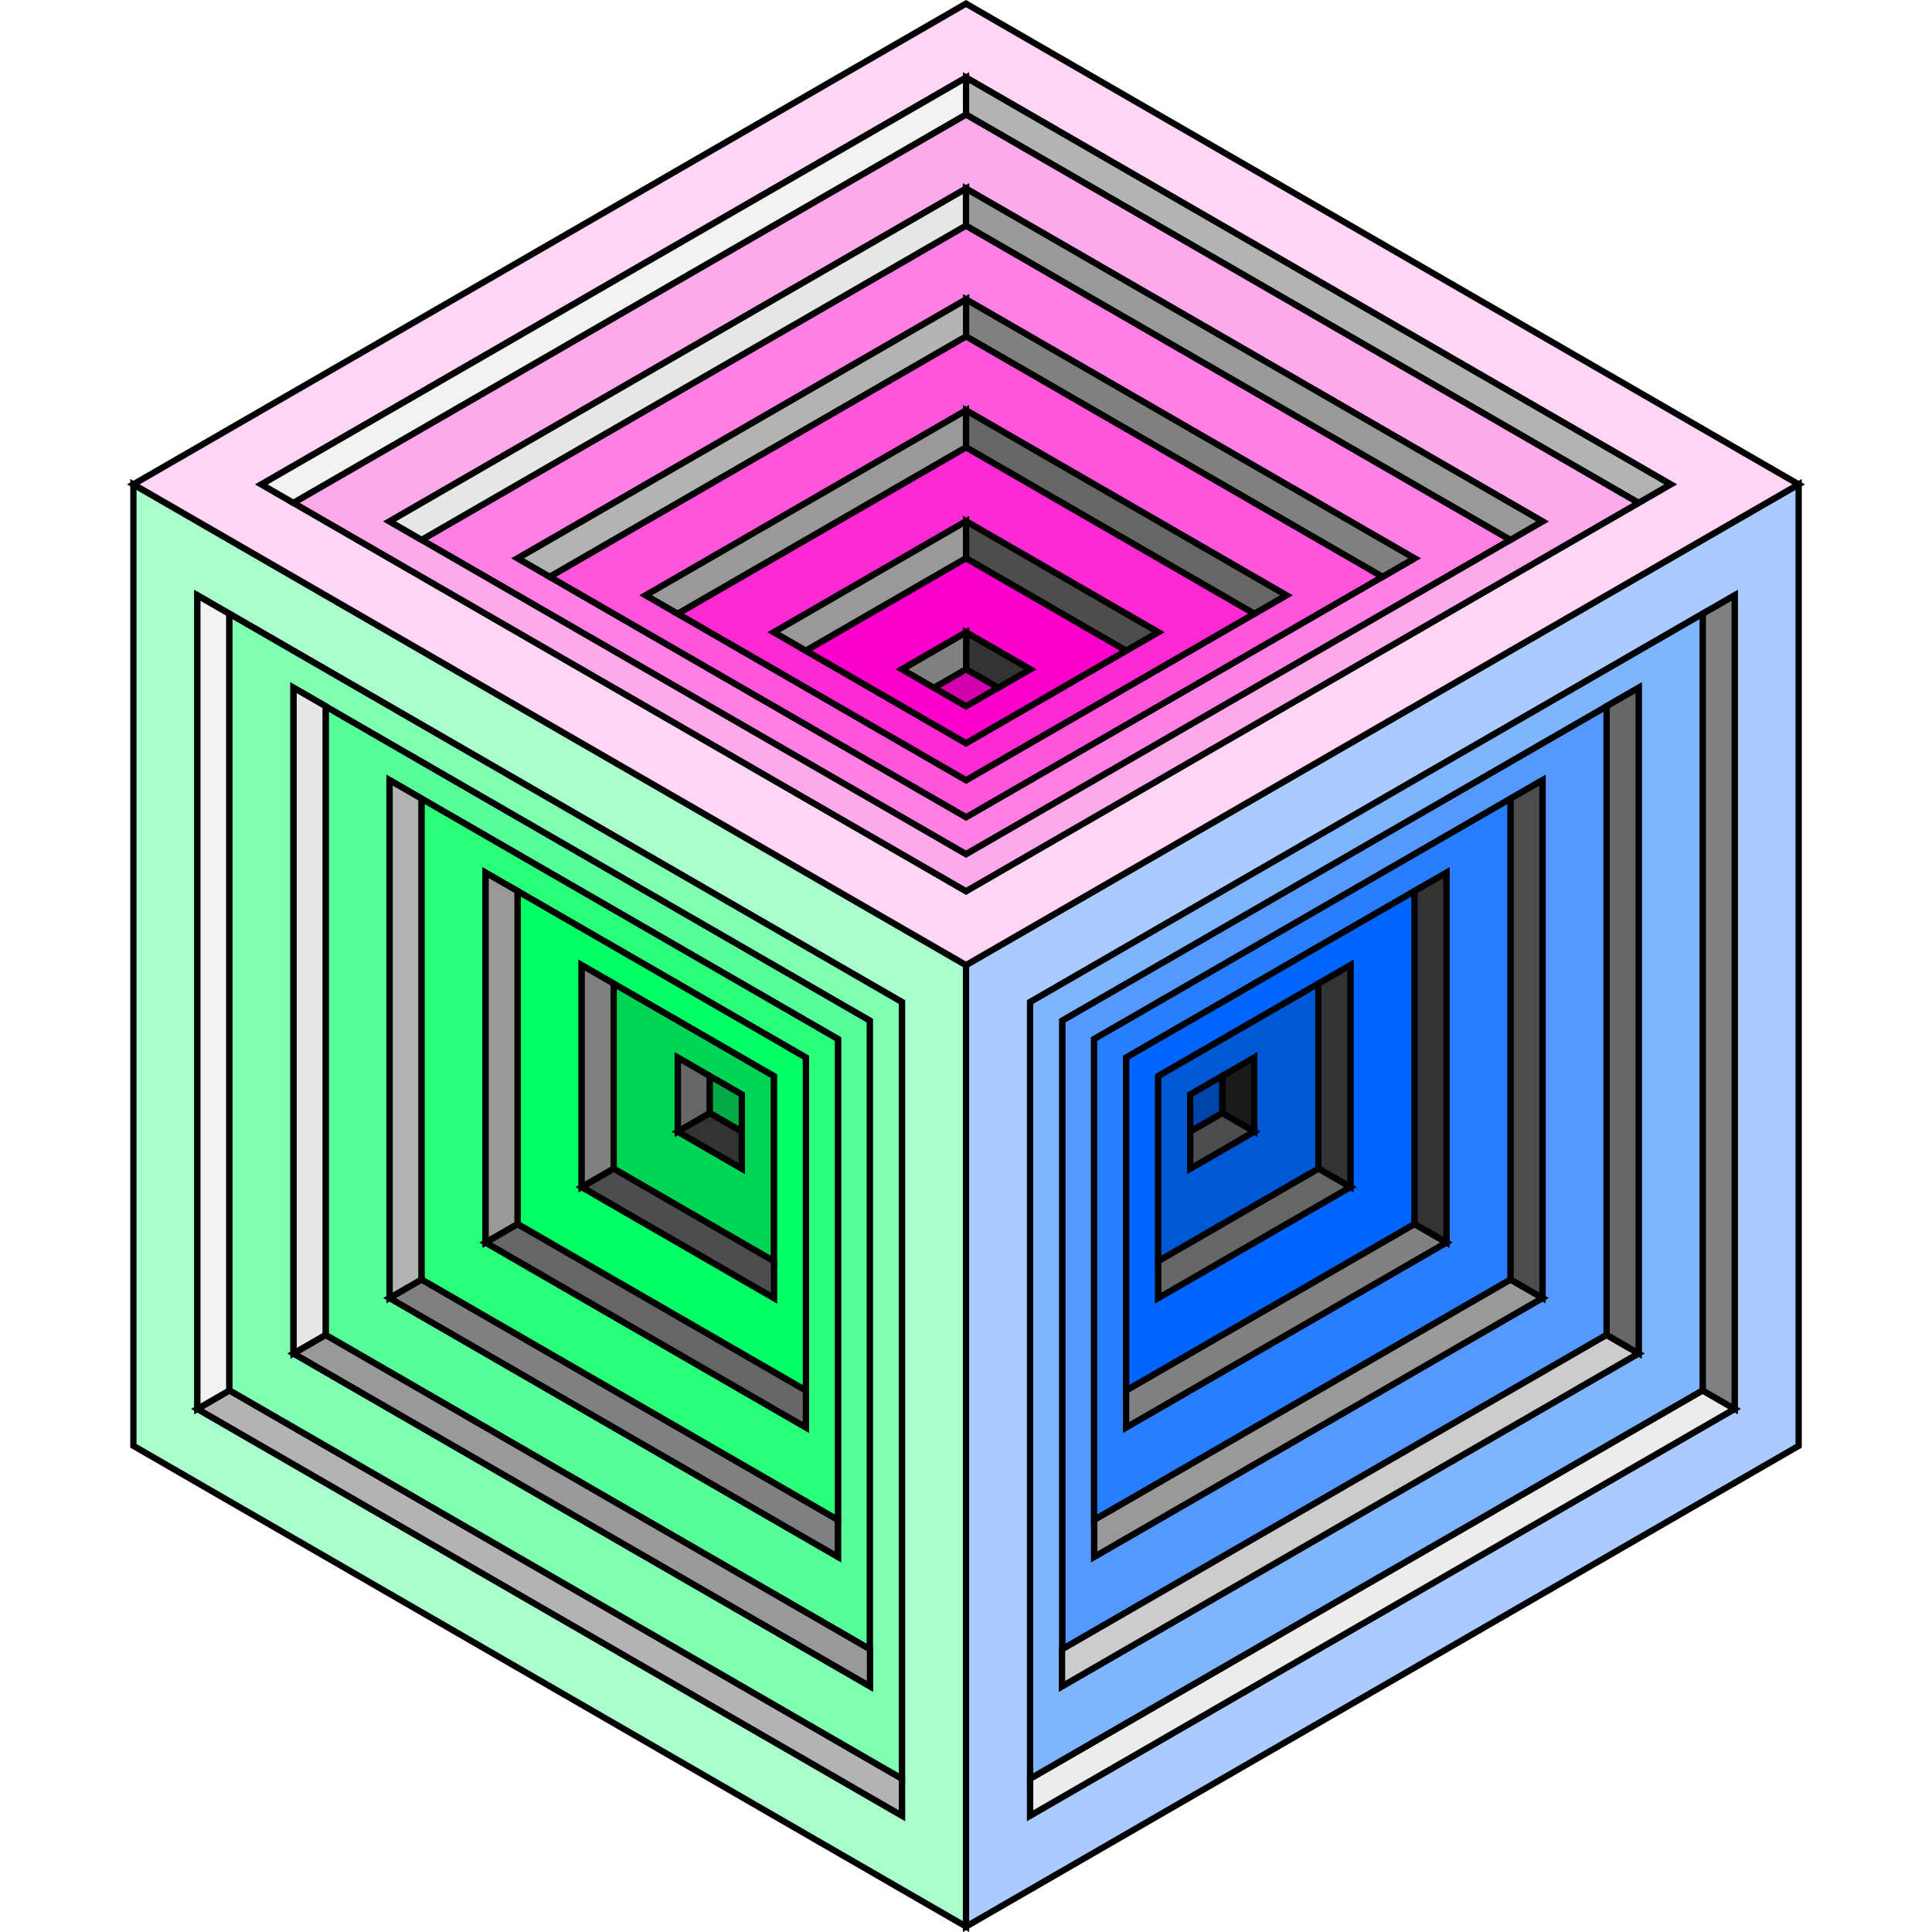 <?xml version="1.0" encoding="UTF-8" standalone="no"?>
<svg
   width="48px"
   height="48px"
   viewBox="0 0 48 48"
   version="1.1"
   id="svg2"
   sodipodi:docname="qube-engraved-4.svg"
   inkscape:version="1.3.2 (091e20ef0f, 2023-11-25)"
   xmlns:inkscape="http://www.inkscape.org/namespaces/inkscape"
   xmlns:sodipodi="http://sodipodi.sourceforge.net/DTD/sodipodi-0.dtd"
   xmlns="http://www.w3.org/2000/svg"
   xmlns:svg="http://www.w3.org/2000/svg"
   xmlns:rdf="http://www.w3.org/1999/02/22-rdf-syntax-ns#"
   xmlns:cc="http://creativecommons.org/ns#"
   xmlns:dc="http://purl.org/dc/elements/1.1/">
  <sodipodi:namedview
     id="namedview"
     pagecolor="#ffffff"
     bordercolor="#000000"
     borderopacity="0.25"
     inkscape:showpageshadow="2"
     inkscape:pageopacity="0.0"
     inkscape:pagecheckerboard="0"
     inkscape:deskcolor="#d1d1d1"
     showguides="true"
     inkscape:zoom="8.7946406"
     inkscape:cx="17.738076"
     inkscape:cy="32.00813"
     inkscape:window-width="1440"
     inkscape:window-height="843"
     inkscape:window-x="0"
     inkscape:window-y="33"
     inkscape:window-maximized="1"
     inkscape:current-layer="svg2" />
  <title
     id="title1">Engraved qube</title>
  <defs
     id="defs1" />
  <path
     id="path3024-0-0-8"
     fill="#ff9955"
     d="M 8.09,17.546 21.615,25.356 V 40.976 L 8.09,33.166 Z m 1.591,1.838 V 32.247 L 20.82,38.679 V 25.816 Z"
     style="stroke:#000000;stroke-width:0.156;fill:#55fe99" />
  <path
     id="path2986-9-0-3"
     fill="#ffccaa"
     d="m 3.314,12.034 20.687,11.944 V 47.865 L 3.314,35.921 Z m 1.591,2.755 V 35.003 L 22.409,45.109 V 24.897 Z"
     style="stroke:#000000;stroke-width:0.156;fill:#a9ffcb" />
  <path
     id="path2996-4-6-7"
     fill="#b3b3b3"
     d="M 22.408,44.192 5.699,34.545 4.903,35.004 22.409,45.111 Z"
     style="stroke:#000000;stroke-width:0.156;fill:#b3b3b3" />
  <path
     id="path3000-8-1-1"
     fill="#f2f2f2"
     d="M 5.699,34.546 4.903,35.005 V 14.793 l 0.796,0.459 z"
     style="stroke:#000000;stroke-width:0.156;fill:#f2f2f2" />
  <path
     id="path3002-82-3-0"
     fill="#ffb380"
     d="M 5.699,15.249 7.291,16.168 22.408,24.896 V 44.19 L 5.699,34.542 V 15.249 Z m 1.591,1.838 v 16.539 l 14.322,8.269 v -16.539 z"
     style="stroke:#000000;stroke-width:0.156;fill:#7fffb2" />
  <path
     id="path3004-4-8-7"
     fill="#999999"
     d="M 21.615,40.977 8.088,33.167 7.293,33.627 21.615,41.896 Z"
     style="stroke:#000000;stroke-width:0.156;fill:#999999" />
  <path
     id="path3006-5-9-3"
     fill="#e6e6e6"
     d="m 8.09,17.546 v 15.619 l -0.796,0.459 V 17.087 Z"
     style="stroke:#000000;stroke-width:0.156;fill:#e6e6e6" />
  <path
     id="path3015-5-3-4"
     fill="#808080"
     d="M 20.816,37.761 10.472,31.789 9.677,32.249 20.816,38.68 Z"
     style="stroke:#000000;stroke-width:0.156;fill:#808080" />
  <path
     id="path3019-1-4-9"
     fill="none"
     d="M 10.475,19.844 9.68,19.384"
     style="stroke:#000000;stroke-width:0.156" />
  <path
     id="path3006-1-7-4-6"
     fill="#b3b3b3"
     d="M 10.475,19.844 V 31.788 L 9.68,32.247 V 19.384 Z"
     style="stroke:#000000;stroke-width:0.156;fill:#b3b3b3" />
  <path
     id="path3024-7-11-6-5"
     fill="#ff7f2a"
     d="m 10.475,19.844 10.344,5.972 v 11.944 l -10.344,-5.972 z m 1.591,1.838 v 9.188 l 7.957,4.594 v -9.188 z"
     style="stroke:#000000;stroke-width:0.156;fill:#29ff79" />
  <path
     id="path3006-1-4-5-0-1"
     fill="#999999"
     d="m 12.861,22.141 v 8.269 l -0.796,0.459 v -9.188 z"
     style="stroke:#000000;stroke-width:0.156;fill:#999999" />
  <path
     id="path3015-0-2-6-0"
     fill="#666666"
     d="m 20.023,34.546 -7.161,-4.134 -0.796,0.459 7.957,4.594 z"
     style="stroke:#000000;stroke-width:0.156;fill:#666666" />
  <path
     id="path3024-7-9-7-6-9"
     fill="#ff6600"
     d="m 12.861,22.141 7.161,4.134 v 8.269 L 12.861,30.41 Z m 1.591,1.838 v 5.512 l 4.774,2.757 v -5.512 z"
     style="stroke:#000000;stroke-width:0.156;fill:#00fe65" />
  <path
     id="path3006-1-4-4-6-1-9"
     fill="#808080"
     d="m 15.247,24.439 v 4.594 l -0.796,0.459 v -5.513 z"
     style="stroke:#000000;stroke-width:0.156;fill:#808080" />
  <path
     id="path3015-0-8-1-8-6"
     fill="#4d4d4d"
     d="m 19.229,31.331 -3.978,-2.297 -0.796,0.459 4.774,2.756 z"
     style="stroke:#000000;stroke-width:0.156;fill:#4d4d4d" />
  <path
     id="path3024-7-9-8-4-4-8"
     fill="#d45500"
     d="m 15.247,24.439 3.978,2.297 v 4.594 l -3.978,-2.297 z m 1.591,1.838 v 1.837 l 1.591,0.919 v -1.837 z"
     style="stroke:#000000;stroke-width:0.156;fill:#00d454" />
  <path
     id="path3006-1-4-4-2-2-9-3"
     fill="#666666"
     d="m 17.637,26.736 v 0.919 l -0.796,0.459 v -1.838 z"
     style="stroke:#000000;stroke-width:0.156;fill:#666666" />
  <path
     id="path3015-0-8-4-3-6-4"
     fill="#333333"
     d="m 18.431,28.115 -0.796,-0.459 -0.796,0.459 1.591,0.919 z"
     style="stroke:#000000;stroke-width:0.156;fill:#333333" />
  <path
     id="path3218-22-3-8"
     fill="#aa4400"
     d="m 18.431,27.192 v 0.919 l -0.796,-0.459 v -0.919 z"
     style="stroke:#000000;stroke-width:0.156;fill:#00aa44" />
  <path
     id="path3244-6-7-4"
     fill="#99ff55"
     d="m 39.916,17.546 -13.526,7.81 v 15.62 l 13.526,-7.81 z m -1.591,1.838 V 32.247 L 27.186,38.679 V 25.816 Z"
     style="stroke:#000000;stroke-width:0.156;fill:#5599fe" />
  <path
     id="path3246-8-8-9"
     fill="#ccffaa"
     d="m 44.687,12.034 -20.687,11.944 v 23.888 l 20.687,-11.944 z m -1.591,2.755 V 35.003 L 25.592,45.109 V 24.897 Z"
     style="stroke:#000000;stroke-width:0.156;fill:#a9cbff" />
  <path
     id="path3248-5-8-9"
     fill="#ececec"
     d="m 25.593,44.192 16.709,-9.647 0.796,0.459 -17.505,10.106 z"
     style="stroke:#000000;stroke-width:0.156;fill:#ececec" />
  <path
     id="path3250-7-2-2"
     fill="#808080"
     d="m 42.302,34.546 0.796,0.459 V 14.793 l -0.796,0.459 z"
     style="stroke:#000000;stroke-width:0.156;fill:#808080" />
  <path
     id="path3252-61-9-5"
     fill="#b3ff80"
     d="M 42.302,15.249 40.71,16.168 25.593,24.896 V 44.19 L 42.302,34.542 V 15.249 Z m -1.591,1.838 v 16.539 l -14.322,8.269 v -16.539 z"
     style="stroke:#000000;stroke-width:0.156;fill:#7fb5ff" />
  <path
     id="path3254-89-1-5"
     fill="#cccccc"
     d="M 26.386,40.977 39.913,33.167 40.708,33.627 26.386,41.896 Z"
     style="stroke:#000000;stroke-width:0.156;fill:#cccccc" />
  <path
     id="path3256-2-3-3"
     fill="#666666"
     d="m 39.916,17.546 v 15.619 l 0.796,0.459 V 17.087 Z"
     style="stroke:#000000;stroke-width:0.156;fill:#666666" />
  <path
     id="path3258-79-5-3"
     fill="#999999"
     d="m 27.185,37.761 10.344,-5.972 0.796,0.459 -11.14,6.432 z"
     style="stroke:#000000;stroke-width:0.156;fill:#999999" />
  <path
     id="path3260-5-9-3"
     fill="none"
     d="m 37.526,19.844 0.796,-0.459"
     style="stroke:#000000;stroke-width:0.156" />
  <path
     id="path3262-4-8-7"
     fill="#4d4d4d"
     d="M 37.526,19.844 V 31.788 l 0.796,0.459 V 19.384 Z"
     style="stroke:#000000;stroke-width:0.156;fill:#4d4d4d" />
  <path
     id="path3264-3-4-4"
     fill="#7fff2a"
     d="m 37.526,19.844 -10.344,5.972 v 11.944 l 10.344,-5.972 z m -1.591,1.838 v 9.188 l -7.957,4.594 v -9.188 z"
     style="stroke:#000000;stroke-width:0.156;fill:#297eff" />
  <path
     id="path3266-1-0-3"
     fill="#333333"
     d="m 35.14,22.141 v 8.269 l 0.796,0.459 v -9.188 z"
     style="stroke:#000000;stroke-width:0.156;fill:#333333" />
  <path
     id="path3268-23-7-8"
     fill="#808080"
     d="m 27.978,34.546 7.161,-4.134 0.796,0.459 -7.957,4.594 z"
     style="stroke:#000000;stroke-width:0.156;fill:#808080" />
  <path
     id="path3270-3-6-0"
     fill="#66ff00"
     d="m 35.14,22.141 -7.161,4.134 v 8.269 l 7.161,-4.134 z m -1.591,1.838 v 5.512 l -4.774,2.757 v -5.512 z"
     style="stroke:#000000;stroke-width:0.156;fill:#0065fe" />
  <path
     id="path3272-4-3-8"
     fill="#333333"
     d="m 32.754,24.439 v 4.594 l 0.796,0.459 v -5.513 z"
     style="stroke:#000000;stroke-width:0.156;fill:#333333" />
  <path
     id="path3274-1-6-8"
     fill="#666666"
     d="m 28.777,31.331 3.978,-2.297 0.796,0.459 -4.774,2.756 z"
     style="stroke:#000000;stroke-width:0.156;fill:#666666" />
  <path
     id="path3276-1-1-0"
     fill="#55d400"
     d="m 32.754,24.439 -3.978,2.297 v 4.594 l 3.978,-2.297 z m -1.591,1.838 v 1.837 l -1.591,0.919 v -1.837 z"
     style="stroke:#000000;stroke-width:0.156;fill:#0059d4" />
  <path
     id="path3278-3-5-6"
     fill="#1a1a1a"
     d="m 30.364,26.736 v 0.919 l 0.796,0.459 v -1.838 z"
     style="stroke:#000000;stroke-width:0.156;fill:#1a1a1a" />
  <path
     id="path3280-8-4-8"
     fill="#4d4d4d"
     d="m 29.57,28.115 0.796,-0.459 0.796,0.459 -1.591,0.919 z"
     style="stroke:#000000;stroke-width:0.156;fill:#4d4d4d" />
  <path
     id="path3282-7-2-1"
     fill="#44aa00"
     d="m 29.57,27.192 v 0.919 l 0.796,-0.459 v -0.919 z"
     style="stroke:#000000;stroke-width:0.156;fill:#0044aa" />
  <path
     id="path3286-7-0-9"
     fill="#80e5ff"
     d="M 37.526,13.413 23.999,21.222 10.472,13.412 23.998,5.604 Z m -2.387,0.459 -11.14,-6.432 -11.14,6.43 11.14,6.432 z"
     style="stroke:#000000;stroke-width:0.156;fill:#ff7fe5" />
  <path
     id="path3288-7-9-8"
     fill="#d5f6ff"
     d="M 44.687,12.034 24,23.978 3.313,12.034 24,0.09 Z M 41.506,12.034 24,1.927 6.496,12.033 24,22.14 Z"
     style="stroke:#000000;stroke-width:0.156;fill:#fed5f6" />
  <path
     id="path3290-9-7-9"
     fill="#f2f2f2"
     d="M 7.291,12.495 24.001,2.848 V 1.929 L 6.495,12.036 Z"
     style="stroke:#000000;stroke-width:0.156;fill:#f2f2f2" />
  <path
     id="path3292-3-3-7"
     fill="#b3b3b3"
     d="M 24.001,2.847 V 1.928 l 17.505,10.106 -0.796,0.459 z"
     style="stroke:#000000;stroke-width:0.156;fill:#b3b3b3" />
  <path
     id="path3294-1-7-2"
     fill="#aaeeff"
     d="M 40.71,12.495 39.118,13.414 24.001,22.142 8.883,13.414 7.292,12.495 24.001,2.848 40.71,12.495 Z M 38.322,12.955 24,4.686 9.678,12.954 24.001,21.223 Z"
     style="stroke:#000000;stroke-width:0.156;fill:#ffa9ed" />
  <path
     id="path3296-9-2-2"
     fill="#e6e6e6"
     d="M 10.475,13.413 24.002,5.604 V 4.685 L 9.68,12.954 Z"
     style="stroke:#000000;stroke-width:0.156;fill:#e6e6e6" />
  <path
     id="path3298-8-6-8"
     fill="#999999"
     d="M 37.526,13.413 23.999,5.604 V 4.685 l 14.322,8.269 z"
     style="stroke:#000000;stroke-width:0.156;fill:#999999" />
  <path
     id="path3300-6-0-2"
     fill="#b3b3b3"
     d="M 13.66,14.331 24.004,8.359 V 7.44 L 12.864,13.872 Z"
     style="stroke:#000000;stroke-width:0.156;fill:#b3b3b3" />
  <path
     id="path3302-5-1-8"
     fill="none"
     d="m 34.347,14.331 0.796,-0.459"
     style="stroke:#000000;stroke-width:0.156" />
  <path
     id="path3304-0-6-9"
     fill="#808080"
     d="M 34.347,14.331 24.003,8.359 V 7.44 l 11.14,6.432 z"
     style="stroke:#000000;stroke-width:0.156;fill:#808080" />
  <path
     id="path3306-2-5-0"
     fill="#55ddff"
     d="M 34.347,14.331 24.003,20.303 13.659,14.331 24.003,8.359 Z m -2.387,0.459 -7.956,-4.594 -7.957,4.594 7.956,4.594 z"
     style="stroke:#000000;stroke-width:0.156;fill:#fe55dc" />
  <path
     id="path3308-8-7-7"
     fill="#666666"
     d="m 31.162,15.249 -7.161,-4.134 v -0.919 l 7.957,4.594 z"
     style="stroke:#000000;stroke-width:0.156;fill:#666666" />
  <path
     id="path3310-6-5-8"
     fill="#999999"
     d="m 16.839,15.249 7.161,-4.134 v -0.919 l -7.957,4.594 z"
     style="stroke:#000000;stroke-width:0.156;fill:#999999" />
  <path
     id="path3312-0-4-1"
     fill="#2ad4ff"
     d="M 31.162,15.249 24.001,19.383 16.84,15.249 24.001,11.115 Z m -2.387,0.459 -4.774,-2.756 -4.775,2.756 4.774,2.756 z"
     style="stroke:#000000;stroke-width:0.156;fill:#ff29d4" />
  <path
     id="path3314-2-1-5"
     fill="#4d4d4d"
     d="M 27.978,16.167 24,13.87 v -0.919 l 4.774,2.756 z"
     style="stroke:#000000;stroke-width:0.156;fill:#4d4d4d" />
  <path
     id="path3316-4-2-8"
     fill="#999999"
     d="m 20.023,16.167 3.978,-2.297 v -0.919 l -4.774,2.756 z"
     style="stroke:#000000;stroke-width:0.156;fill:#999999" />
  <path
     id="path3318-8-0-6"
     fill="#00ccff"
     d="m 27.978,16.167 -3.978,2.297 -3.978,-2.297 3.978,-2.297 z m -2.387,0.459 -1.591,-0.919 -1.592,0.918 1.591,0.919 z"
     style="stroke:#000000;stroke-width:0.156;fill:#fe00cb" />
  <path
     id="path3320-6-0-1"
     fill="#333333"
     d="m 24.799,17.09 -0.796,-0.459 v -0.919 l 1.591,0.919 z"
     style="stroke:#000000;stroke-width:0.156;fill:#333333" />
  <path
     id="path3322-5-1-2"
     fill="#808080"
     d="m 23.207,17.09 0.796,-0.459 v -0.919 l -1.591,0.919 z"
     style="stroke:#000000;stroke-width:0.156;fill:#808080" />
  <path
     id="path3324-09-4-4"
     fill="#00aad4"
     d="m 24.001,17.546 -0.796,-0.459 0.796,-0.459 0.796,0.459 z"
     style="stroke:#000000;stroke-width:0.156;fill:#d400ae" />
</svg>
